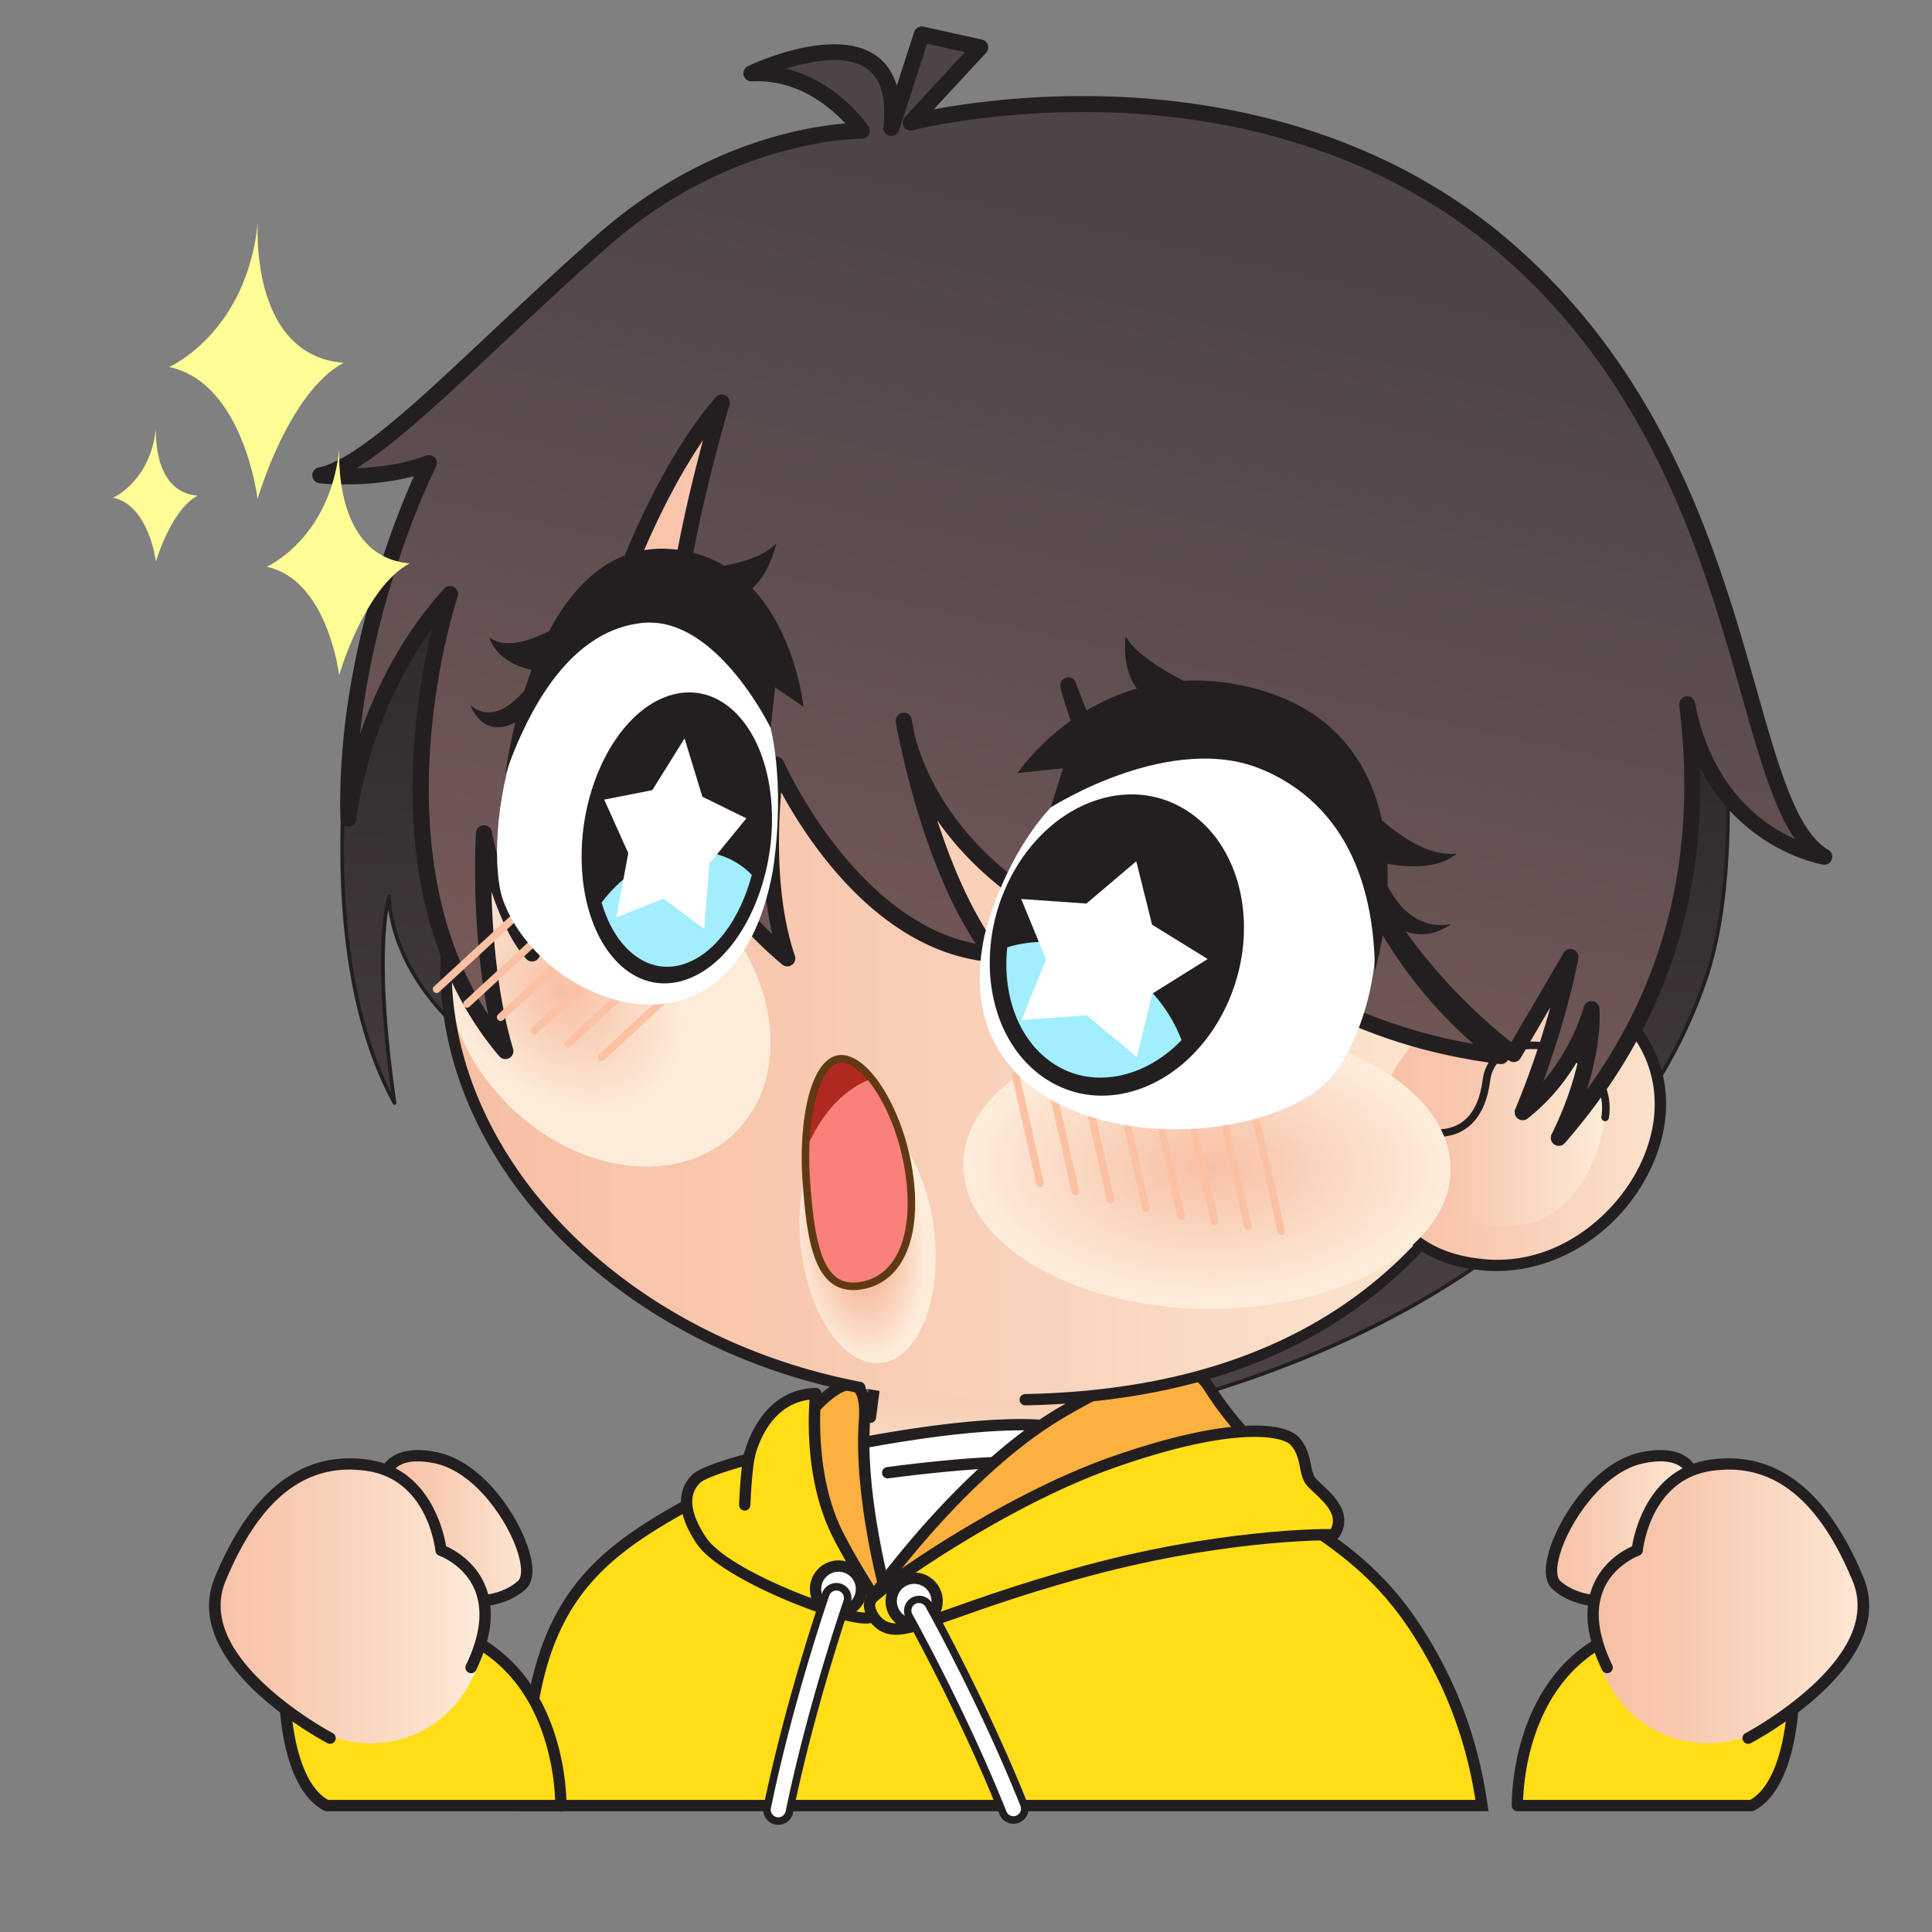 <svg xmlns="http://www.w3.org/2000/svg" version="1.1" xmlns:xlink="http://www.w3.org/1999/xlink" width="512" height="512" x="0" y="0" viewBox="0 0 512 512" style="enable-background:new 0 0 512 512" xml:space="preserve" class=""><rect x="0" y="0" width="512" height="512" fill="#808080" stroke="none"/><g><linearGradient id="b" x1="276.024" x2="276.024" y1="138.676" y2="378.177" gradientTransform="rotate(5.57 286.461 201.348)" gradientUnits="userSpaceOnUse"><stop offset="0" stop-color="#2a2428"></stop><stop offset="1" stop-color="#4d4449"></stop></linearGradient><linearGradient id="c" x1="262.849" x2="263.36" y1="332.818" y2="393.84" gradientUnits="userSpaceOnUse"><stop offset="0" stop-color="#f7bfa4"></stop><stop offset=".316" stop-color="#f7c2a7"></stop><stop offset=".561" stop-color="#f8cab1"></stop><stop offset=".782" stop-color="#fad7c1"></stop><stop offset=".988" stop-color="#fdebd8"></stop><stop offset="1" stop-color="#fdecda"></stop></linearGradient><linearGradient id="a"><stop offset="0" stop-color="#f7bfa4"></stop><stop offset=".289" stop-color="#f8c8af"></stop><stop offset=".796" stop-color="#fbe1cc"></stop><stop offset="1" stop-color="#fdecda"></stop></linearGradient><radialGradient xlink:href="#a" id="d" cx="340.666" cy="263.601" r="191.22" gradientTransform="matrix(.999 .049 -.04 .808 -60.299 -108.443)" gradientUnits="userSpaceOnUse"></radialGradient><radialGradient id="e" cx="-1658.825" cy="-176.75" r="62.293" gradientTransform="matrix(-.523 -.527 -.397 .394 -788.873 -541.833)" gradientUnits="userSpaceOnUse"><stop offset="0" stop-color="#f7bfa4"></stop><stop offset=".786" stop-color="#fdecda"></stop></radialGradient><radialGradient xlink:href="#a" id="f" cx="800.679" cy="506.982" r="46.176" gradientTransform="rotate(12.65 1768.227 -1374.512)" gradientUnits="userSpaceOnUse"></radialGradient><radialGradient xlink:href="#a" id="g" cx="784.777" cy="552.428" r="38.131" gradientTransform="rotate(12.65 1768.227 -1374.512)" gradientUnits="userSpaceOnUse"></radialGradient><linearGradient id="h" x1="476.352" x2="476.352" y1="50.233" y2="304.001" gradientTransform="rotate(12.48 335.977 -707.576)" gradientUnits="userSpaceOnUse"><stop offset="0" stop-color="#4d4449"></stop><stop offset="1" stop-color="#795c58"></stop></linearGradient><radialGradient id="i" cx="329.822" cy="315.939" r="62.293" gradientTransform="matrix(1 .014 -.008 .559 -7.517 127.983)" gradientUnits="userSpaceOnUse"><stop offset="0" stop-color="#f7bfa4"></stop><stop offset="1" stop-color="#fdecda"></stop></radialGradient><radialGradient id="j" cx="-315.499" cy="171.948" r="62.307" gradientTransform="matrix(.273 -.034 .055 .499 304.58 232.148)" gradientUnits="userSpaceOnUse"><stop offset=".441" stop-color="#f7bfa4"></stop><stop offset="1" stop-color="#fdecda"></stop></radialGradient><radialGradient xlink:href="#a" id="k" cx="88.189" cy="426.6" r="52.639" gradientTransform="translate(4.186 2.369)" gradientUnits="userSpaceOnUse"></radialGradient><radialGradient xlink:href="#a" id="l" cx="67.668" cy="450.677" r="58.904" gradientTransform="translate(4.186 2.369)" gradientUnits="userSpaceOnUse"></radialGradient><radialGradient xlink:href="#a" id="m" cx="434.918" cy="427.851" r="52.639" gradientTransform="matrix(-1 -.004 -.004 1 893.295 2.369)" gradientUnits="userSpaceOnUse"></radialGradient><radialGradient xlink:href="#a" id="n" cx="414.396" cy="451.928" r="58.904" gradientTransform="matrix(-1 -.004 -.004 1 893.295 2.369)" gradientUnits="userSpaceOnUse"></radialGradient><path fill="url(#b)" d="M92.962 191.876s-10.079 60.935 11.599 100.43c-6.031-41.731-1.404-54.733-1.404-54.733s-1.192 22.435 27.897 42.671c28.134 7.681 164.782 94.806 164.782 94.806s124.799-21.632 156.37-116.198c13.585-40.692-1.048-114.563-1.048-114.563l-230.16-48.562-34.467 4.561c.001-.001-70.583-6.469-93.569 91.588z" opacity="1" data-original="url(#b)"></path><path fill="#231f20" d="M295.836 375.537a.485.485 0 0 1-.263-.076c-1.366-.871-136.907-87.173-164.648-94.746a.514.514 0 0 1-.15-.07c-22.261-15.487-26.914-32.48-27.869-39.629-.985 6.07-2.191 21.26 2.139 51.22a.49.49 0 0 1-.912.305c-21.511-39.19-11.754-100.134-11.653-100.745l.006-.031c11.916-50.834 36.843-73.133 55.655-82.889 19.832-10.283 37.243-9.169 38.377-9.08l34.416-4.555a.438.438 0 0 1 .165.006l230.16 48.562a.49.49 0 0 1 .378.384c.146.74 14.502 74.466 1.031 114.812-16.362 49.011-58.122 78.086-90.272 93.846-34.806 17.062-66.165 22.626-66.478 22.68a.546.546 0 0 1-.082.006zm-164.571-95.743c27.627 7.637 159.26 91.295 164.673 94.74 2.638-.484 32.76-6.248 66.053-22.572 31.974-15.678 73.5-44.585 89.752-93.266 12.939-38.756.012-108.682-1.002-113.998L220.98 96.221l-34.384 4.551a.434.434 0 0 1-.108.002c-.178-.015-17.782-1.477-37.945 8.996-18.61 9.666-43.275 31.775-55.1 82.202-.199 1.23-9.287 58.905 10.243 97.619-5.389-39.182-1.174-51.659-.988-52.183a.49.49 0 0 1 .949.19c-.013.221-.814 22.381 27.618 42.196z" opacity="1" data-original="#231f20"></path><path fill="#ffde17" d="M392.738 478.498h-253.48c0-60.17 21.66-68.43 59.88-88.7v-.01c4.11-2.17 8.41-4.49 12.89-7.03 25.72-14.56 66.76-16.83 90.21-4.24 2.85 1.52 5.69 3.08 8.54 4.65a762.126 762.126 0 0 1 32.17 18.73c18.64 11.49 27.83 21.2 36.51 36.77 8.5 15.26 11.75 29.11 13.28 39.83z" opacity="1" data-original="#ffde17" class=""></path><path fill="#231f20" d="M394.467 479.998H137.758v-1.5c0-58.096 20.75-69.012 55.126-87.096 1.554-.818 3.139-1.651 4.754-2.506v-.002l.8-.433a477.879 477.879 0 0 0 12.851-7.008c26.73-15.132 67.848-17.04 91.659-4.257a706.92 706.92 0 0 1 8.507 4.631 757.903 757.903 0 0 1 32.28 18.793c18.256 11.254 27.947 21.019 37.033 37.316 6.963 12.501 11.364 25.699 13.455 40.349zm-253.705-3h250.234c-2.129-13.599-6.34-25.914-12.849-37.601-8.805-15.792-18.222-25.271-35.987-36.222a754.672 754.672 0 0 0-31.957-18.614l-.149-.079a729.403 729.403 0 0 0-8.522-4.641c-22.623-12.145-63.271-10.211-88.766 4.223a479.174 479.174 0 0 1-12.22 6.676l-.706.384c-1.894 1.005-3.748 1.979-5.56 2.933-34.202 17.993-53.18 27.98-53.518 82.941z" opacity="1" data-original="#231f20"></path><path fill="url(#c)" d="m295.673 340.944-5.489 38.011c-.775 5.367-3.268 10.366-7.204 14.094-5.854 5.545-15.797 11.94-29.701 10.535-23.752-2.399-22.806-26.533-22.806-26.533l4.441-33.959z" opacity="1" data-original="url(#c)"></path><path fill="#231f20" d="m291.668 379.169 5.742-39.761a.023.023 0 0 0-.023-.026l-63.777 2.255c-.011 0-.02.009-.022.02l-4.411 33.734a1.5 1.5 0 0 0 2.975.39l4.082-31.216c.001-.011.011-.019.022-.02l57.649-2.038c.014-.001.025.012.023.026L288.7 378.74c-.048.331-.105.659-.17.984a1.477 1.477 0 0 0 1.039 1.72l.028.008c.818.227 1.67-.267 1.852-1.095.088-.397.162-.793.219-1.188z" opacity="1" data-original="#231f20"></path><path fill="#ffffff" d="M222.211 383.619s33.871-7.274 53.725-5.881-42.112 47.785-42.112 47.785-11.08-24.155-11.613-41.904z" opacity="1" data-original="#ffffff"></path><path fill="#231f20" d="M233.824 427.022a1.503 1.503 0 0 1-1.364-.875c-.458-.997-11.213-24.636-11.749-42.483a1.502 1.502 0 0 1 1.185-1.512c1.392-.298 34.307-7.302 54.145-5.91 3.557.249 4.762 1.858 5.146 3.165.849 2.883-.549 8.91-22.395 27.877-11.728 10.183-23.948 19.348-24.07 19.439a1.491 1.491 0 0 1-.898.299zm-10.059-42.193c.823 14.393 8.256 32.733 10.67 38.355 19.695-14.898 45.511-37.372 43.875-42.93-.222-.752-1.648-.962-2.479-1.021-17.291-1.21-45.801 4.321-52.066 5.596z" opacity="1" data-original="#231f20"></path><path fill="#231f20" d="M235.245 391.791a1.5 1.5 0 0 1-.203-2.986c1.034-.142 25.448-3.476 37.337-2.663a1.5 1.5 0 1 1-.204 2.993c-11.584-.789-36.474 2.609-36.724 2.644a2.05 2.05 0 0 1-.206.012z" opacity="1" data-original="#231f20"></path><path fill="#fbb040" d="M234.915 422.925s-7.247-26.118-5.828-46.274c1.42-20.157-14.787-3.484-16.821 1.643s-1.479 17.561 3.831 29.106 16.599 20.809 16.599 20.809z" opacity="1" data-original="#fbb040"></path><path fill="#231f20" d="M232.696 429.708a1.5 1.5 0 0 1-.952-.341c-.472-.387-11.617-9.618-17.01-21.342-5.336-11.601-6.154-24.508-3.862-30.285 1.382-3.484 9.789-13.482 15.523-12.178 3.25.74 4.659 4.506 4.188 11.193-1.385 19.659 5.705 45.509 5.777 45.768.09.325.068.671-.062.982l-2.219 5.283a1.498 1.498 0 0 1-1.383.92zm-7.453-61.272c-3.509 0-10.297 7.172-11.582 10.41-1.689 4.259-1.65 16.079 3.799 27.926 3.96 8.609 11.446 16.005 14.66 18.935l1.212-2.886c-1.03-3.842-7.071-27.396-5.741-46.275.336-4.774-.343-7.711-1.862-8.058a2.13 2.13 0 0 0-.486-.052z" opacity="1" data-original="#231f20"></path><path fill="#ffde17" d="M216.193 369.323s-2.57 21.224 6.091 37.832 12.253 17.786 9.1 21.105c-3.154 3.318-39.087-10.468-45.464-19.926-6.378-9.458-3.694-14.291-1.353-16.491s13.787-5.143 13.787-5.143 3.221-17.12 17.839-17.377z" opacity="1" data-original="#ffde17" class=""></path><path fill="#231f20" d="M229.398 430.264c-.327 0-.678-.016-1.054-.048-9.311-.777-37.74-12.252-43.669-21.044-6.999-10.38-3.716-15.998-1.136-18.423 2.23-2.098 10.44-4.438 13.563-5.272.983-3.755 5.492-17.415 19.064-17.653.425 0 .849.173 1.14.495s.428.754.376 1.185c-.025.208-2.405 20.972 5.932 36.959 3.052 5.853 5.44 9.726 7.184 12.553 3.184 5.164 4.502 7.302 1.673 10.278-.623.654-1.612.97-3.073.97zm-14.862-59.326c-11.785 1.431-14.59 15.419-14.709 16.04a1.507 1.507 0 0 1-1.1 1.174c-4.282 1.101-11.633 3.373-13.133 4.782-4.173 3.922-1.45 10.083 1.569 14.56 6.282 9.316 39.523 21.346 43.191 19.672 1.066-1.124 1.123-1.335-2.109-6.577-1.768-2.866-4.188-6.792-7.29-12.74-7.405-14.198-6.841-31.362-6.419-36.911zm15.858 56.208c-.001 0-.001 0 0 0z" opacity="1" data-original="#231f20"></path><path fill="#231f20" d="m197.363 400.321-.056-.001a1.5 1.5 0 0 1-1.444-1.554c.014-.378.351-9.306 1.325-13.634a1.5 1.5 0 1 1 2.927.658c-.914 4.058-1.25 12.995-1.254 13.085a1.5 1.5 0 0 1-1.498 1.446z" opacity="1" data-original="#231f20"></path><path fill="#fbb040" d="M230.945 423.763s23.537-33.805 50.514-49.518 34.554-13.627 39.278-6.148 10.401 13.217 10.401 13.217l-89.537 43.902z" opacity="1" data-original="#fbb040"></path><path fill="#231f20" d="M241.601 426.716a1.55 1.55 0 0 1-.203-.014l-10.656-1.453a1.498 1.498 0 0 1-1.028-2.344c.237-.341 24.039-34.258 50.99-49.957 27.437-15.982 35.92-14.174 41.3-5.652 4.576 7.244 10.144 12.907 10.2 12.964a1.498 1.498 0 0 1-.406 2.402l-89.537 43.901a1.5 1.5 0 0 1-.66.153zm-7.974-4.102 7.723 1.054 87.302-42.806c-2.011-2.206-5.812-6.625-9.185-11.965-3.665-5.801-9.271-9.658-37.254 6.643-22.617 13.176-43.073 39.606-48.586 47.074z" opacity="1" data-original="#231f20"></path><path fill="#ffde17" d="M232.279 429.502s-3.03-3.395-1.334-5.739 34.411-25.887 63.983-36.251c29.572-10.365 44.776-9.261 48.155-5.646 3.379 3.614 2.385 8.104 4.208 10.587s10.266 7.487 6.487 13.862c-.292.493-1.852.398-1.852.398s-28.661-.387-67.241 10.503-46.457 18.439-52.406 12.286z" opacity="1" data-original="#ffde17" class=""></path><path fill="#231f20" d="M237.394 433.235c-2.496 0-4.385-.82-6.194-2.69l-.041-.044c-1.424-1.596-3.327-4.996-1.43-7.617 2.197-3.036 35.446-26.534 64.703-36.788 30.388-10.651 45.79-9.487 49.747-5.255 2.272 2.431 2.818 5.189 3.257 7.407.271 1.372.506 2.557 1.064 3.316.318.434 1.032 1.095 1.788 1.794 3.12 2.885 8.341 7.713 4.78 13.72-.627 1.059-2.103 1.205-3.233 1.131-.211-.004-28.843-.25-66.742 10.449-14.071 3.972-24.051 7.5-31.337 10.076-7.814 2.763-12.73 4.501-16.362 4.501zm-4.012-4.751c2.974 3.052 6.491 1.976 19.375-2.578 7.325-2.59 17.357-6.137 31.522-10.135 38.344-10.824 67.386-10.557 67.669-10.56.26.015.537.005.735-.016 1.772-3.473-.958-6.425-4.43-9.636-.902-.835-1.682-1.555-2.17-2.221-.952-1.298-1.261-2.857-1.588-4.51-.403-2.033-.819-4.136-2.506-5.94-2.015-2.154-14.305-5.271-46.563 6.038-29.388 10.299-61.339 33.296-63.272 35.725-.795 1.098.738 3.267 1.228 3.833z" opacity="1" data-original="#231f20"></path><circle cx="242.267" cy="424.325" r="6.085" fill="#ffffff" opacity="1" data-original="#ffffff"></circle><path fill="#231f20" d="M242.253 431.91a7.526 7.526 0 0 1-4.854-1.769 7.54 7.54 0 0 1-2.688-5.146c-.37-4.167 2.719-7.857 6.885-8.227a7.528 7.528 0 0 1 5.538 1.738c1.554 1.3 2.508 3.127 2.688 5.146s-.438 3.985-1.738 5.539-3.128 2.509-5.146 2.688c-.23.021-.458.031-.685.031zm.023-12.171a4.59 4.59 0 0 0-4.576 4.992 4.55 4.55 0 0 0 1.625 3.11 4.53 4.53 0 0 0 3.348 1.051c1.22-.108 2.325-.685 3.111-1.624s1.159-2.129 1.051-3.349-.685-2.325-1.625-3.11a4.544 4.544 0 0 0-2.934-1.07z" opacity="1" data-original="#231f20"></path><circle cx="222.212" cy="421.107" r="6.085" fill="#ffffff" opacity="1" data-original="#ffffff"></circle><path fill="#231f20" d="M222.198 428.692a7.522 7.522 0 0 1-4.854-1.769 7.536 7.536 0 0 1-2.688-5.146c-.37-4.167 2.719-7.857 6.885-8.227a7.523 7.523 0 0 1 5.539 1.739 7.533 7.533 0 0 1 2.687 5.146 7.535 7.535 0 0 1-1.738 5.538 7.532 7.532 0 0 1-5.146 2.688 7.165 7.165 0 0 1-.685.031zm.022-12.171a4.591 4.591 0 0 0-4.575 4.992 4.548 4.548 0 0 0 1.625 3.11 4.55 4.55 0 0 0 3.348 1.051c1.22-.108 2.325-.685 3.111-1.624s1.159-2.128 1.051-3.348a4.555 4.555 0 0 0-1.624-3.111 4.562 4.562 0 0 0-2.936-1.07zM268.923 483.306a4.002 4.002 0 0 1-4.067-2.502c-10.648-26.657-24.674-51.779-24.814-52.03a4.001 4.001 0 0 1 6.979-3.911c.143.255 14.417 25.815 25.265 52.973a4.002 4.002 0 0 1-3.363 5.47z" opacity="1" data-original="#231f20"></path><path fill="#ffffff" d="M268.746 481.314a2.013 2.013 0 0 1-2.033-1.251c-10.672-26.719-24.785-52.013-24.926-52.265a1.99 1.99 0 0 1-.181-1.521c.145-.514.481-.941.947-1.202.25-.14.518-.224.798-.249.785-.07 1.54.329 1.924 1.015.143.254 14.28 25.517 25.153 52.737a2.004 2.004 0 0 1-1.682 2.736z" opacity="1" data-original="#ffffff"></path><path fill="#231f20" d="M206.61 483.584a4.002 4.002 0 0 0 3.563-3.179c5.784-28.116 15.164-55.317 15.258-55.588a4 4 0 0 0-7.559-2.62c-.096.276-9.643 27.951-15.536 56.596a4 4 0 0 0 4.274 4.791z" opacity="1" data-original="#231f20"></path><path fill="#ffffff" d="M206.433 481.592a2.012 2.012 0 0 0 1.781-1.59c5.797-28.181 15.233-55.567 15.327-55.84.175-.505.143-1.048-.09-1.529s-.639-.842-1.144-1.016a1.974 1.974 0 0 0-.829-.104 2.004 2.004 0 0 0-1.715 1.339c-.096.275-9.56 27.634-15.467 56.344a2.002 2.002 0 0 0 2.137 2.396z" opacity="1" data-original="#ffffff"></path><path fill="url(#a)" d="M246.394 370.163c-51.976-3.997-94.638-31.384-115.089-66.765-6.117-10.564-10.256-21.842-12.057-33.425a85.003 85.003 0 0 1-.488-22.982c1.153-9.975 4.063-19.423 8.48-28.196 6.794-13.501 9.318-28.535 12.936-43.215C181.809 6.787 422.525 51.549 418.44 202.06c-2.495 91.739-39.277 178.291-172.046 168.103z" opacity="1" data-original="url(#a)"></path><path fill="url(#e)" d="M127.358 232.036c-14.744 14.648-11.571 41.748 7.089 60.531 18.659 18.783 45.739 22.135 60.483 7.488s11.571-41.748-7.089-60.531-45.738-22.135-60.483-7.488z" opacity="1" data-original="url(#e)"></path><path fill="#231f20" d="M222.406 368.094c-65.564-14.704-111.425-67.124-105.139-121.275 1.156-9.953 4.06-19.609 8.632-28.698 5.338-10.613 8.071-22.474 10.715-33.944a603.348 603.348 0 0 1 2.113-8.959c9.734-39.477 31.227-70.28 62.155-89.077 27.34-16.617 61.243-23.219 95.465-18.589 33.727 4.562 64.675 19.467 87.147 41.968 24.812 24.844 37.415 56.856 36.444 92.576-1.336 49.147-12.25 88.368-32.439 116.574-24.821 34.678-63.771 52.767-115.767 53.766a1.5 1.5 0 1 1-.058-3c93.42-1.794 142.294-58.123 145.264-167.422 2.142-78.806-61.223-123.4-120.994-131.49-61.805-8.361-133.487 20.99-154.305 105.411-.73 2.958-1.427 5.987-2.102 8.914-2.683 11.643-5.458 23.682-10.958 34.618-4.413 8.775-7.217 18.093-8.332 27.696-6.269 54.008 41.117 106.29 107.889 119.055.805.174 1.347.942 1.192 1.755a1.5 1.5 0 0 1-1.755 1.192c-1.735-.33-3.459-.688-5.167-1.071z" opacity="1" data-original="#231f20"></path><path fill="url(#a)" d="M429.908 269.078c-26.418-25.712-50.331 2.743-50.331 2.743-2.938 2.332-8.619 7.497-12.194 16.097-4.45 10.706-2.946 20.263-2.182 23.891.551 2.972 2.053 9.145 7.168 14.433 3.93 4.063 9.984 7.678 19.29 8.77 34.801 4.665 64.667-40.223 38.249-65.934z" opacity="1" data-original="url(#a)"></path><path fill="#231f20" d="M387.063 335.757c-21.244-4.764-23.335-23.6-23.355-23.802a1.5 1.5 0 1 1 2.985-.291c.079.779 2.222 19.164 25.139 21.859 19.824 2.657 36.037-10.934 42.722-24.684 6.849-14.088 4.721-28.55-5.694-38.687-7.436-7.237-15.351-10.704-23.525-10.3-14.135.696-24.509 12.812-24.612 12.934a1.5 1.5 0 0 1-2.295-1.931c.453-.539 11.284-13.225 26.736-13.999 9.049-.452 17.726 3.297 25.789 11.146 11.388 11.083 13.743 26.84 6.299 42.149-8.731 17.957-27.562 28.792-45.794 26.348a43.095 43.095 0 0 1-4.395-.742z" opacity="1" data-original="#231f20"></path><path fill="url(#a)" d="M393.897 286.364c-1.641 3.856-1.023 6.149-3.27 9.225-1.509 2.067-5.065 4.605-11.559 4.588-7.265 23.197 16.408 28.232 29.273 22.898 9.715-4.027 15.737-16.598 17.033-26.949.127-1.651.484-5.954-1.666-9.684-2.168-3.761-4.77-5.412-7.172-6.667-3.248-1.697-9.979-4.154-15.349-1.807-4.567 1.997-6.693 6.994-7.29 8.396z" opacity="1" data-original="url(#a)"></path><path fill="#231f20" d="m378.856 301.023-.033-.007a1 1 0 0 1 .461-1.947c.07.029 4.344.955 8.055-1.619 2.995-2.078 4.868-5.852 5.566-11.216.553-4.248 3.038-7.471 6.995-9.078 5.948-2.414 14.445-.854 20.204 3.711 4.974 3.942 7.196 9.416 6.258 15.413a1 1 0 1 1-1.977-.309c.822-5.254-1.14-10.062-5.524-13.537-5.23-4.144-12.888-5.585-18.209-3.426-2.307.936-5.18 2.995-5.764 7.483-.777 5.963-2.942 10.209-6.436 12.619-4.332 2.99-9.113 2.021-9.596 1.913z" opacity="1" data-original="#231f20"></path><path fill="url(#h)" d="M361.832 233.725s9.095 25.637 35.933 46.154c-94.677-11.714-114.661-98.268-114.661-98.268s22.932 63.212 42.16 77.247c-81.077-16.458-85.76-67.881-85.76-67.881s6.724 39.693 23.595 61.882c-36.634-2.935-57.367-50.219-57.367-50.219s-4.689 28.986 2.917 51.34c-33.831-28.401-40.748-66.107-17.371-147.315-26.45 30.571-44.756 99.981-42.784 117.767-13.608-16.914-8.716-38.473-8.716-38.473s-6.716 34.813 1.238 66.719c-8.323-9.101-12.763-31.862-12.763-31.862s-1.923 32.059 5.686 57.736c-39.843-46.835-14.674-121.125-14.674-121.125-23.77 26.242-26.943 59.501-26.943 59.501-1.248-49.987 21.331-94.211 21.331-94.211-13.157 4.965-28.77 3.234-28.77 3.234 14.67-2.907 41.486-32.905 75.078-62.389s68.412-28.918 68.412-28.918-10.936-16.2-29.244-15.205c0 0 40.756-19.593 37.095 14.481l8.068-24.793 15.485 3.425-18.433 19.918s92.219-23.898 158.422 33.935 60.153 146.934 83.701 160.633c0 0-29.416-4.415-36.345-40.401 2.89 23.649 5.059 70.025-34.03 114.904 10.027-20.3 8.659-34.137 8.659-34.137s-4.102 16.319-18.23 27.344c9.465-22.762 12.665-41.126 12.665-41.126l-15.039 25.712c0 .001-23.991-16.841-39.315-45.609z" opacity="1" data-original="url(#h)"></path><path fill="#231f20" d="M413.091 303.659a2.118 2.118 0 0 1-1.898-3.054c3.813-7.721 5.932-14.494 7.1-19.864-2.944 5.077-7.275 10.843-13.471 15.678a2.116 2.116 0 0 1-3.258-2.481 231.673 231.673 0 0 0 9.289-27.004l-7.879 13.472a2.12 2.12 0 0 1-1.376 1 2.13 2.13 0 0 1-1.668-.336 56.245 56.245 0 0 1-.289-.206 2.112 2.112 0 0 1-2.135 1.118c-42.641-5.275-70.065-25.795-86.844-45.049 5.226 8.925 10.703 16.458 15.852 20.217a2.117 2.117 0 0 1-1.67 3.785c-42.529-8.633-64.015-27.011-74.55-40.908a78.676 78.676 0 0 1-1.894-2.607c3.736 11.562 9.113 24.595 16.386 34.16.505.664.573 1.564.172 2.297a2.09 2.09 0 0 1-2.027 1.095c-29.496-2.362-48.666-31.686-55.91-45.02-.863 9.837-1.497 28.271 3.633 43.35a2.117 2.117 0 0 1-3.366 2.304c-34.225-28.731-40.241-66.956-20.984-138.947-22.92 33.547-37.363 92.592-35.705 107.544a2.117 2.117 0 0 1-3.755 1.56c-3.588-4.46-5.955-9.202-7.486-13.807-.369 11.86.26 26.368 3.712 40.213a2.116 2.116 0 0 1-3.617 1.941c-3.941-4.309-7.014-11.346-9.207-17.81.304 11.513 1.567 27.632 5.722 41.653a2.118 2.118 0 0 1-3.643 1.974c-16.649-19.57-24.526-47.1-22.78-79.611.746-13.883 3.049-25.804 4.948-33.652-17.295 23.778-20.036 50.177-20.064 50.47-.107 1.114-1.097 1.968-2.183 1.913a2.116 2.116 0 0 1-2.042-2.062c-1.02-40.828 13.883-78.238 19.482-90.781-12.161 3.225-24.455 1.921-25.038 1.856a2.118 2.118 0 0 1-.178-4.182c9.595-1.902 26.15-17.469 45.319-35.492 8.667-8.149 18.49-17.387 28.773-26.412 27.231-23.9 54.951-28.416 65.475-29.257-4.082-4.394-12.798-11.822-24.795-11.16a2.118 2.118 0 0 1-1.032-4.023c.921-.443 22.685-10.754 33.957-2.794 2.644 1.867 4.474 4.528 5.481 7.959l4.628-14.225a2.116 2.116 0 0 1 2.471-1.412l15.484 3.425a2.118 2.118 0 0 1 1.097 3.506l-13.885 15.003c9.064-1.709 26.663-4.229 48.368-3.36 28.925 1.158 70.682 8.896 105.346 39.176 41.13 35.931 54.611 83.504 64.455 118.241 5.906 20.84 10.57 37.301 18.917 42.157a2.117 2.117 0 0 1 .933 2.532 2.11 2.11 0 0 1-2.312 1.392c-.256-.038-21.344-3.49-32.629-25.718 1.076 38.001-10.726 70.691-35.834 99.519a2.113 2.113 0 0 1-1.596.724zm8.658-38.371a2.117 2.117 0 0 1 2.109 1.907c.044.447.775 8.648-3.306 21.565 21.22-29.404 29.232-62.873 24.468-101.866a2.118 2.118 0 0 1 4.181-.658c4.351 22.595 17.686 32.175 26.479 36.111-5.626-8.098-9.396-21.401-14.141-38.144-9.699-34.227-22.982-81.102-63.167-116.206-33.696-29.436-74.392-36.981-102.597-38.128-30.69-1.256-53.673 4.589-53.901 4.648a2.116 2.116 0 0 1-2.085-3.488l15.926-17.208-10.005-2.213-7.473 22.966a2.118 2.118 0 0 1-4.12-.882c.821-7.643-.656-12.855-4.389-15.494-5.434-3.84-14.674-2.108-21.405-.01 13.59 3.332 21.412 14.69 21.804 15.271.442.654.483 1.499.107 2.193a2.132 2.132 0 0 1-1.896 1.108c-.362-.003-34.451-.159-66.981 28.393-10.229 8.978-20.024 18.188-28.666 26.313-15.295 14.382-28.186 26.504-38.227 32.598 5.353-.195 12.221-.981 18.441-3.329a2.118 2.118 0 0 1 2.634 2.944c-.189.37-15.999 31.793-20.157 70.997 3.919-11.521 10.7-25.851 22.312-38.672a2.118 2.118 0 0 1 3.576 2.101c-.233.689-21.565 65.403 8.122 110.83-4.678-23.157-3.322-47.095-3.253-48.247a2.116 2.116 0 0 1 1.973-1.985c1.064-.095 2.015.66 2.219 1.707.031.156 2.226 11.208 6.268 20.7-3.455-23.604-.471-46.022.692-53.213.197-1.39.383-2.241.421-2.408a2.123 2.123 0 0 1 2.5-1.604 2.118 2.118 0 0 1 1.645 2.473c-.009.046-.13.692-.317 1.853-.652 4.615-1.648 17.41 4.852 29.275.828-11.423 4.869-29.555 10.824-47.801 5.262-16.123 16.477-45.931 32.461-64.406.65-.751 1.737-.95 2.611-.476s1.301 1.491 1.025 2.447c-11.647 40.463-15.684 69.887-12.702 92.599 2.533 19.296 10.023 34.267 24.034 47.701-4.811-21.06-1.177-44.168-1.002-45.249a2.118 2.118 0 0 1 1.823-1.763 2.134 2.134 0 0 1 2.207 1.25c.193.439 18.838 42.071 50.894 48.312-11.894-18.106-18.108-43.772-20.264-54.177-.715-2.828-.887-4.564-.905-4.757a2.117 2.117 0 0 1 4.196-.546c.013.076.285 1.646.837 4.282 1.241 4.852 4.267 13.44 11.414 22.792 9.478 12.401 28.232 28.572 64.364 37.414-9.018-10.208-18.142-27.989-25.087-43.43-8.923-16.261-11.92-28.907-12.079-29.595a2.118 2.118 0 0 1 4.054-1.198c.104.286 4.931 13.499 11.911 29.028a141.74 141.74 0 0 0 9.737 15.325c14.298 19.575 40.236 43.828 83.734 51.411-22.41-19.567-30.29-41.234-30.64-42.222a2.117 2.117 0 0 1 3.865-1.704c12.456 23.383 30.961 38.929 36.818 43.484l13.839-23.661a2.118 2.118 0 0 1 3.914 1.433c-.028.161-2.509 14.128-9.279 32.58 8.014-9.394 10.673-19.554 10.705-19.68a2.113 2.113 0 0 1 2.048-1.591z" opacity="1" data-original="#231f20"></path><path fill="url(#i)" d="M384.419 310.139c-.286 20.781-29.429 37.231-65.093 36.74s-64.344-17.735-64.058-38.516 29.429-37.231 65.093-36.74 64.344 17.735 64.058 38.516z" opacity="1" data-original="url(#i)"></path><g fill="#fcc1a3"><path d="M275.638 314.594c-.457 0-.869-.315-.975-.779l-6.479-28.643a1 1 0 1 1 1.951-.441l6.479 28.643a1 1 0 0 1-.976 1.22zM284.989 316.762c-.457 0-.869-.315-.975-.779l-6.968-30.801a1 1 0 1 1 1.951-.441l6.968 30.801a1 1 0 0 1-.976 1.22zM294.34 318.93c-.457 0-.869-.315-.975-.779l-7.456-32.96a1 1 0 1 1 1.951-.441l7.456 32.96a1 1 0 0 1-.976 1.22zM303.69 321.098c-.457 0-.869-.315-.975-.779l-7.944-35.118a1 1 0 1 1 1.951-.441l7.944 35.118a1 1 0 0 1-.976 1.22zM313.041 323.265c-.457 0-.869-.315-.975-.779l-8.433-37.276a1 1 0 1 1 1.951-.441l8.433 37.276a1 1 0 0 1-.976 1.22zM321.876 324.632c-.457 0-.869-.315-.975-.779l-7.782-34.399a1 1 0 1 1 1.951-.441l7.782 34.399a1 1 0 0 1-.976 1.22zM330.712 325.999c-.457 0-.869-.315-.975-.779l-7.131-31.521a1 1 0 1 1 1.951-.441l7.131 31.521a1 1 0 0 1-.976 1.22zM339.547 327.366c-.457 0-.869-.315-.975-.779l-6.479-28.643a1 1 0 1 1 1.951-.441l6.479 28.643a1 1 0 0 1-.976 1.22z" fill="#fcc1a3" opacity="1" data-original="#fcc1a3"></path></g><g fill="#fcc1a3"><path d="M158.903 280.956a1 1 0 0 0 1.245-.089l21.589-19.908a1 1 0 0 0-1.356-1.47l-21.589 19.908a1 1 0 0 0 .111 1.559zM149.973 277.434a1 1 0 0 0 1.245-.089l23.216-21.408a1 1 0 0 0-1.356-1.47l-23.216 21.408a1 1 0 0 0 .111 1.559zM141.044 273.913a1 1 0 0 0 1.245-.089l24.843-22.908a1 1 0 0 0-1.356-1.47l-24.843 22.908a1 1 0 0 0 .111 1.559zM132.114 270.392a1 1 0 0 0 1.245-.089l26.469-24.408a1 1 0 0 0-1.356-1.47l-26.469 24.408a1 1 0 0 0 .111 1.559zM123.185 266.871a1 1 0 0 0 1.245-.089l28.096-25.908a1 1 0 0 0-1.356-1.47l-28.096 25.908a1 1 0 0 0 .111 1.559zM115.134 262.983a1 1 0 0 0 1.245-.089l25.927-23.908a1 1 0 0 0-1.356-1.47l-25.927 23.908a1 1 0 0 0 .111 1.559z" fill="#fcc1a3" opacity="1" data-original="#fcc1a3"></path></g><path fill="#ffffff" d="M260.779 248.463s13.695-62.966 67.33-46.806 36.219 74.996 22.063 86.427c-25.463 20.563-100.658 15.754-89.393-39.621z" opacity="1" data-original="#ffffff"></path><g fill="#231f20"><path d="M367.719 234.782c.053-1.93.048-3.895-.038-5.882 4.284.809 13.154 1.769 18.436-2.727-7.253 1.075-15.473-4.933-19.877-8.765-3.217-14.875-12.195-28.93-32.791-34.706-7.201-2.019-13.787-2.601-19.821-2.29-5.415-2.788-12.81-7.235-15.38-11.844-.61 7.125 1.147 11.397 3.04 13.888-20.678 5.988-31.632 22.413-31.632 22.413l12.051-1.246-3.264 10.374s32.256-20.763 56.88-9.732 28.866 35.985 29.052 53.034c1.005-3.643 2.026-8.411 2.681-13.778 2.437 2.221 9.274 7.116 17.525 1.371-8.936 1.59-14.137-4.81-16.862-10.11z" fill="#231f20" opacity="1" data-original="#231f20"></path><path d="M323.513 269.477a44.98 44.98 0 0 1-8.819 11.352c-11.262 10.374-26.433 12.806-38.156 4.683-9.84-6.793-14.839-19.335-14.188-32.61.311-7.214 2.314-14.666 6.072-21.498 10.721-19.372 31.712-26.554 46.932-16.03 15.219 10.524 18.879 34.732 8.159 54.103z" fill="#231f20" opacity="1" data-original="#231f20"></path><path d="M319.629 266.814c-1.823 3.33-4.023 6.31-6.516 8.833-5.33 5.506-11.928 9.02-18.754 9.768-5.66.643-11.068-.667-15.637-3.847-8.952-6.17-13.132-18.085-11.802-30.522.573-5.748 2.336-11.56 5.36-16.981 5.83-10.544 15.26-17.508 25.246-18.641 5.66-.643 11.062.698 15.661 3.888 13.047 9.002 15.947 30.307 6.442 47.502z" fill="#231f20" opacity="1" data-original="#231f20"></path></g><path fill="#a2eeff" d="M313.127 275.652c-5.33 5.506-11.928 9.02-18.754 9.768-5.66.643-11.068-.667-15.637-3.847-8.952-6.17-13.132-18.085-11.803-30.522 6.979-2.198 15.07-1.921 23.098 1.299 10.951 4.391 19.284 13.265 23.096 23.302z" opacity="1" data-original="#a2eeff"></path><ellipse cx="295.946" cy="250.433" fill="#231f20" rx="15.166" ry="12.351" transform="rotate(-72.85 295.727 250.308)" opacity="1" data-original="#231f20"></ellipse><path fill="#ffffff" d="M204.762 231.025s11.229-63.457-29.164-65.986-47.853 58.286-42.232 73.648c10.11 27.634 61.01 47.888 71.396-7.662z" opacity="1" data-original="#ffffff"></path><g fill="#231f20"><path d="M138.963 183.01a111.453 111.453 0 0 1 1.914-5.494c-3.072-.653-9.202-2.675-11.225-8.622 4.415 3.394 11.74.476 15.861-1.661 6.888-12.867 17.294-23.069 32.667-21.695 5.375.48 9.885 2.105 13.745 4.382 4.45-.827 10.731-2.556 13.898-6.025-1.887 6.871-4.413 10.292-6.454 12 11.649 12.413 13.565 31.396 13.565 31.396l-7.51-5.134-1.188 10.786s-14.505-30.058-34.209-27.838-30.501 24.185-36.097 40.084c.51-3.741 1.371-8.541 2.664-13.781-2.313 1.277-8.372 3.609-11.943-4.486 5.353 4.433 10.822.153 14.312-3.912z" fill="#231f20" opacity="1" data-original="#231f20"></path><path d="M154.231 230.33c.263 4.786 1.147 9.121 2.466 12.992 4.468 12.894 14.179 19.911 24.881 16.364 8.975-2.955 16.443-12.609 20.239-24.721a59.522 59.522 0 0 0 2.678-21.215c-1.216-20.79-13.431-33.923-27.319-29.338-13.887 4.586-24.16 25.128-22.945 45.918z" fill="#231f20" opacity="1" data-original="#231f20"></path><path d="M157.757 229.18c.195 3.568.763 6.941 1.679 9.999 1.924 6.637 5.362 11.892 9.841 14.738 3.707 2.381 7.865 2.931 12.041 1.535 8.162-2.679 14.863-12.031 17.922-23.609a52.894 52.894 0 0 0 1.726-16.937c-.658-11.314-4.95-20.566-11.491-24.766-3.707-2.381-7.871-2.9-12.071-1.506-11.899 3.914-20.718 22.095-19.647 40.546z" fill="#231f20" opacity="1" data-original="#231f20"></path></g><path fill="#a2eeff" d="M159.437 239.178c1.924 6.637 5.362 11.892 9.841 14.738 3.707 2.381 7.865 2.931 12.041 1.535 8.162-2.679 14.863-12.031 17.922-23.609-4.122-4.196-9.804-6.527-16.384-6.199-8.976.449-17.575 5.75-23.42 13.535z" opacity="1" data-original="#a2eeff"></path><ellipse cx="179.37" cy="222.04" fill="#231f20" rx="14.519" ry="9.315" transform="rotate(-81.72 179.385 221.964)" opacity="1" data-original="#231f20"></ellipse><path fill="#ffffff" d="m301.119 228.251 4.193 16.801 14.732 9.099-14.683 9.18-4.101 16.823-13.268-11.127-17.267 1.298 6.483-16.057-6.57-16.021 17.274 1.204zM181.417 195.687l4.718 15.454 11.664 5.716-9.83 12.059-1.342 17.243-10.793-8.001-12.493 4.94 3.159-17.004-6.379-14.19 12.745-2.507z" opacity="1" data-original="#ffffff"></path><path fill="url(#j)" d="M247.603 326.533c1.98 18.076-4.33 33.596-14.095 34.666s-19.286-12.716-21.266-30.792 4.33-33.596 14.095-34.666c9.765-1.069 19.286 12.717 21.266 30.792z" opacity="1" data-original="url(#j)"></path><path fill="#b02920" d="M228.178 340.71c-11.33 1.87-13.3-11.35-14.51-27.94a82.28 82.28 0 0 1-.2-7.67c.27-13.7 3.97-25.55 10.34-24.44 2.36.41 4.85 2.31 7.18 5.24 5.14 6.44 9.57 17.85 10.4 29.26 1.2 16.58-5.33 24.25-13.21 25.55z" opacity="1" data-original="#b02920"></path><path fill="#fa8179" d="M228.178 340.71c-11.33 1.87-13.3-11.35-14.51-27.94a82.28 82.28 0 0 1-.2-7.67c3.69-9.43 10-16.49 17.52-19.2 5.14 6.44 9.57 17.85 10.4 29.26 1.2 16.58-5.33 24.25-13.21 25.55z" opacity="1" data-original="#fa8179"></path><path fill="#603913" d="M226.147 341.886c-2.271 0-4.247-.652-5.894-1.951-5.496-4.332-6.721-15.286-7.578-27.091-.85-11.702.757-26.579 6.292-31.588 1.509-1.365 3.198-1.898 5.017-1.582 8.24 1.433 17.182 18.642 18.4 35.411 1.091 15.034-4.16 24.983-14.048 26.615-.757.124-1.487.186-2.189.186zm-3.154-60.299c-.947 0-1.831.38-2.683 1.152-4.25 3.846-6.621 16.446-5.64 29.961.791 10.889 1.968 21.841 6.821 25.665 1.721 1.356 3.853 1.801 6.52 1.361 8.76-1.445 13.387-10.603 12.378-24.497-1.25-17.208-10.184-32.443-16.748-33.584a3.788 3.788 0 0 0-.648-.058z" opacity="1" data-original="#603913"></path><g fill="#fffd95"><path d="M68.328 58.953s-2.477 35.158 22.715 37.2c-14.638 7.83-22.782 36.085-22.782 36.085s-3.686-30.814-23.431-34.979c0 0 20.528-8.945 23.498-38.306zM41.35 113.353s-1.199 17.021 10.997 18.01c-7.087 3.791-11.029 17.47-11.029 17.47s-1.785-14.918-11.344-16.935c0 .001 9.938-4.329 11.376-18.545zM89.938 118.772s-2.032 28.843 18.635 30.519c-12.009 6.424-18.69 29.604-18.69 29.604s-3.024-25.28-19.223-28.697c0 .001 16.841-7.338 19.278-31.426z" fill="#fffd95" opacity="1" data-original="#fffd95"></path></g><path fill="url(#a)" d="M101.267 395.169s-1.307-12.062 14.251-8.845c15.559 3.217 28.088 28.702 22.869 33.63s-15.778 5.909-21.558 1.694c-5.78-4.214-15.23-12.777-15.562-26.479z" opacity="1" data-original="url(#a)"></path><path fill="#231f20" d="M126.099 425.787c-3.771.001-7.445-.953-10.154-2.928-10.311-7.516-15.903-17.06-16.176-27.603-.057-.665-.321-5.302 3.068-8.38 2.8-2.544 7.167-3.227 12.985-2.022 12.306 2.544 21.877 17.257 24.47 26.4 1.312 4.625 1.009 8.01-.875 9.789-3.294 3.112-8.387 4.744-13.318 4.744zm-15.425-38.515c-2.533 0-4.481.609-5.819 1.825-2.462 2.237-2.1 5.873-2.096 5.909l.008.126c.235 9.732 5.264 18.245 14.946 25.303 5.121 3.733 14.851 2.954 19.645-1.573.753-.711 1.161-2.867.048-6.789-2.488-8.771-11.583-22.088-22.191-24.281-1.677-.347-3.192-.52-4.541-.52z" opacity="1" data-original="#231f20"></path><path fill="#ffde17" d="M75.696 452.998s.924 20.394 10.882 25.5h62.043s1.021-33.319-25.787-45.127c-26.81-11.808-47.138 19.627-47.138 19.627z" opacity="1" data-original="#ffde17" class=""></path><path fill="#231f20" d="M148.62 479.999H86.578a1.51 1.51 0 0 1-.685-.165c-10.61-5.442-11.656-25.899-11.696-26.768a1.499 1.499 0 0 1 .239-.883c.21-.325 21.344-32.367 49.001-20.186 27.417 12.077 26.693 46.204 26.683 46.547a1.5 1.5 0 0 1-1.5 1.455zm-61.666-3h60.149c-.208-6.431-2.459-32.381-24.875-42.255-23.736-10.458-42.548 15.131-45.003 18.671.217 3.011 1.741 19.104 9.729 23.584z" opacity="1" data-original="#231f20"></path><path fill="url(#a)" d="M118.471 410.84s-2.036-19.958-19.392-22.514-30.082 8.291-39.168 30.253c-9.085 21.962 29.164 42.042 29.164 42.042 2.383.742 11.135 3.154 20.837-.997 11.786-5.043 15.866-15.875 16.526-17.719 1.224-1.879 2.924-6.958 2.571-13.307-.635-11.407-9.606-17.209-10.538-17.758z" opacity="1" data-original="url(#a)"></path><path fill="#231f20" d="M87.48 462.128a1.485 1.485 0 0 1-.701-.172c-1.611-.846-39.352-20.981-29.853-43.944 9.616-23.246 23.333-33.729 40.772-31.164 16.092 2.37 19.847 18.848 20.533 22.933 2.146.955 7.669 3.949 10.351 10.394 2.582 6.207 1.778 13.739-2.391 22.388a1.499 1.499 0 1 1-2.702-1.302c3.772-7.826 4.559-14.52 2.338-19.897-2.76-6.683-9.382-9.078-9.448-9.101a1.508 1.508 0 0 1-.998-1.263c-.08-.768-2.145-18.832-18.119-21.184-16.121-2.379-28.413 7.223-37.563 29.343-8.457 20.443 28.105 39.946 28.476 40.141a1.5 1.5 0 0 1-.695 2.828z" opacity="1" data-original="#231f20"></path><path fill="url(#a)" d="M449.483 395.169s1.307-12.062-14.251-8.845c-15.559 3.217-28.088 28.702-22.869 33.63s15.778 5.909 21.558 1.694 15.231-12.777 15.562-26.479z" opacity="1" data-original="url(#a)"></path><path fill="#231f20" d="M424.652 425.787c-4.932 0-10.023-1.632-13.319-4.743-1.884-1.779-2.187-5.165-.875-9.79 2.593-9.143 12.164-23.855 24.47-26.399 5.813-1.204 10.184-.522 12.985 2.022 3.389 3.079 3.125 7.716 3.068 8.38-.272 10.543-5.865 20.087-16.176 27.603-2.708 1.974-6.384 2.927-10.153 2.927zm15.425-38.515c-1.35 0-2.864.173-4.541.52-10.607 2.193-19.703 15.511-22.191 24.28-1.112 3.923-.705 6.079.048 6.79 4.794 4.528 14.526 5.307 19.645 1.573 9.682-7.058 14.711-15.571 14.946-25.303l.008-.121c.009-.1.318-3.74-2.114-5.931-1.337-1.203-3.28-1.808-5.801-1.808z" opacity="1" data-original="#231f20"></path><path fill="#ffde17" d="M475.055 452.998s-.924 20.394-10.882 25.5H402.13s-1.021-33.319 25.787-45.127c26.809-11.808 47.138 19.627 47.138 19.627z" opacity="1" data-original="#ffde17" class=""></path><path fill="#231f20" d="M464.173 479.999h-62.042a1.5 1.5 0 0 1-1.5-1.454c-.01-.343-.735-34.47 26.682-46.547 27.659-12.185 48.791 19.86 49.001 20.186.169.262.253.57.239.883-.04.868-1.086 21.325-11.696 26.768a1.512 1.512 0 0 1-.684.164zm-60.526-3h60.149c7.987-4.48 9.512-20.571 9.729-23.583-2.458-3.538-21.298-29.115-45.003-18.672-22.416 9.874-24.666 35.824-24.875 42.255z" opacity="1" data-original="#231f20"></path><path fill="url(#a)" d="M432.28 410.84s2.036-19.958 19.392-22.514 30.082 8.291 39.168 30.253c9.085 21.962-29.164 42.042-29.164 42.042-2.383.742-11.135 3.154-20.837-.997-11.786-5.043-15.866-15.875-16.526-17.719-1.224-1.879-2.924-6.958-2.571-13.307.634-11.407 9.606-17.209 10.538-17.758z" opacity="1" data-original="url(#a)"></path><path fill="#231f20" d="M463.271 462.128c.237.001.477-.054.701-.172 1.611-.846 39.352-20.981 29.853-43.944-9.616-23.246-23.333-33.729-40.772-31.164-16.092 2.37-19.847 18.848-20.533 22.933-2.146.955-7.669 3.949-10.351 10.394-2.582 6.207-1.778 13.739 2.391 22.388a1.499 1.499 0 1 0 2.702-1.302c-3.772-7.826-4.559-14.52-2.338-19.897 2.76-6.683 9.382-9.078 9.448-9.101.547-.192.938-.686.998-1.263.08-.768 2.145-18.832 18.119-21.184 16.12-2.379 28.413 7.223 37.563 29.343 8.457 20.443-28.105 39.946-28.476 40.141a1.5 1.5 0 0 0 .695 2.828z" opacity="1" data-original="#231f20"></path></g></svg>
